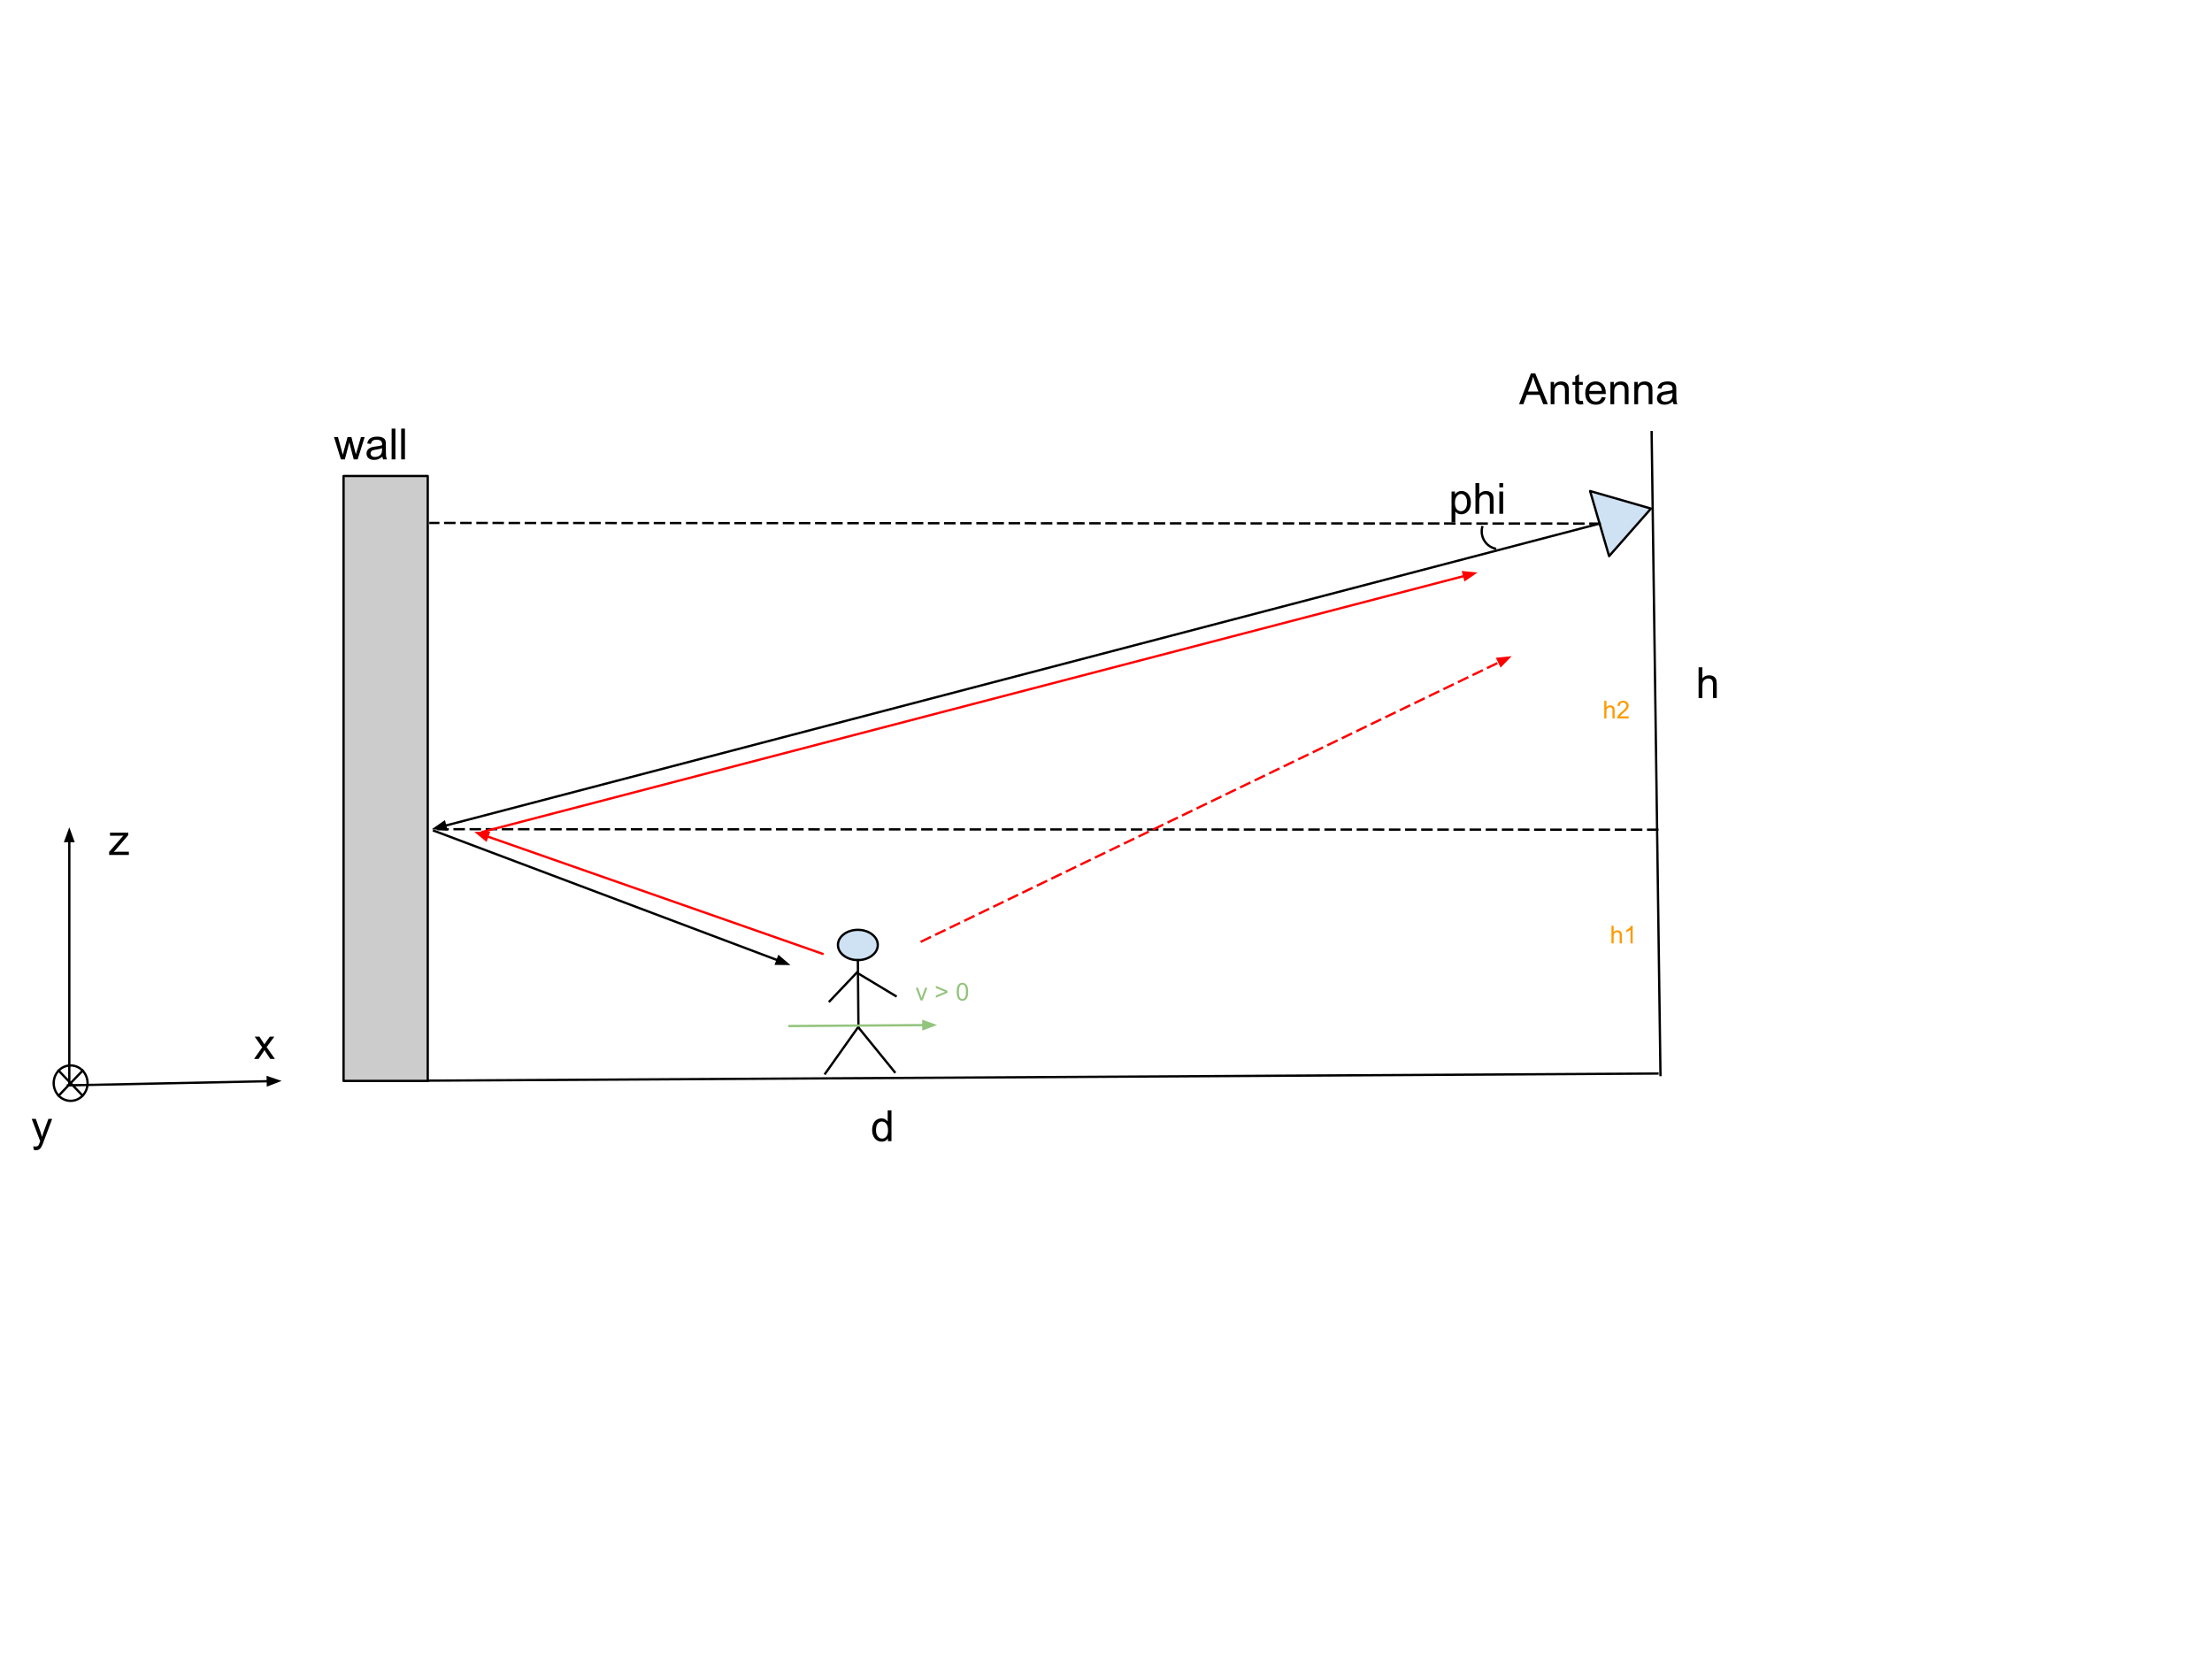 <svg version="1.1" viewBox="0.0 0.0 960.0 720.0" fill="none" stroke="none" stroke-linecap="square" stroke-miterlimit="10" xmlns:xlink="http://www.w3.org/1999/xlink" xmlns="http://www.w3.org/2000/svg"><clipPath id="p.0"><path d="m0 0l960.0 0l0 720.0l-960.0 0l0 -720.0z" clip-rule="nonzero"/></clipPath><g clip-path="url(#p.0)"><path fill="#000000" fill-opacity="0.0" d="m0 0l960.0 0l0 720.0l-960.0 0z" fill-rule="evenodd"/><path fill="#000000" fill-opacity="0.0" d="m164.48 469.121l554.866 -3.213" fill-rule="evenodd"/><path stroke="#000000" stroke-width="1.0" stroke-linejoin="round" stroke-linecap="butt" d="m164.48 469.121l554.866 -3.213" fill-rule="evenodd"/><path fill="#000000" fill-opacity="0.0" d="m720.64 466.559l-3.843 -279.024" fill-rule="evenodd"/><path stroke="#000000" stroke-width="1.0" stroke-linejoin="round" stroke-linecap="butt" d="m720.64 466.559l-3.843 -279.024" fill-rule="evenodd"/><path fill="#000000" fill-opacity="0.0" d="m30.079 471.039l0 -112.0" fill-rule="evenodd"/><path stroke="#000000" stroke-width="1.0" stroke-linejoin="round" stroke-linecap="butt" d="m30.079 471.039l0 -106.0" fill-rule="evenodd"/><path fill="#000000" stroke="#000000" stroke-width="1.0" stroke-linecap="butt" d="m31.73 365.039l-1.652 -4.538l-1.652 4.538z" fill-rule="evenodd"/><path fill="#000000" fill-opacity="0.0" d="m29.441 471.039l92.787 -1.921" fill-rule="evenodd"/><path stroke="#000000" stroke-width="1.0" stroke-linejoin="round" stroke-linecap="butt" d="m29.441 471.039l86.789 -1.797" fill-rule="evenodd"/><path fill="#000000" stroke="#000000" stroke-width="1.0" stroke-linecap="butt" d="m116.264 470.894l4.503 -1.745l-4.571 -1.557z" fill-rule="evenodd"/><path fill="#000000" fill-opacity="0.0" d="m83.517 344.126l-45.512 0l0 42.016l45.512 0z" fill-rule="evenodd"/><path fill="#000000" d="m47.365 371.046l0 -1.328l6.156 -7.078q-1.047 0.062 -1.844 0.062l-3.938 0l0 -1.328l7.906 0l0 1.078l-5.25 6.141l-1.0 1.125q1.094 -0.078 2.062 -0.078l4.469 0l0 1.406l-8.562 0z" fill-rule="nonzero"/><path fill="#000000" fill-opacity="0.0" d="m101.121 432.64l29.449 0l0 42.016l-29.449 0z" fill-rule="evenodd"/><path fill="#000000" d="m110.261 459.56l3.531 -5.031l-3.266 -4.641l2.047 0l1.484 2.266q0.422 0.641 0.672 1.078q0.406 -0.594 0.734 -1.062l1.641 -2.281l1.953 0l-3.344 4.547l3.594 5.125l-2.016 0l-1.984 -3.0l-0.516 -0.812l-2.547 3.812l-1.984 0z" fill-rule="nonzero"/><path fill="#000000" fill-opacity="0.0" d="m23.297 470.079l0 0c0 -4.244 3.293 -7.685 7.354 -7.685l0 0c1.95 0 3.821 0.81 5.2 2.251c1.379 1.441 2.154 3.396 2.154 5.434l0 0c0 4.244 -3.293 7.685 -7.354 7.685l0 0c-4.062 0 -7.354 -3.441 -7.354 -7.685z" fill-rule="evenodd"/><path stroke="#000000" stroke-width="1.0" stroke-linejoin="round" stroke-linecap="butt" d="m23.297 470.079l0 0c0 -4.244 3.293 -7.685 7.354 -7.685l0 0c1.95 0 3.821 0.81 5.2 2.251c1.379 1.441 2.154 3.396 2.154 5.434l0 0c0 4.244 -3.293 7.685 -7.354 7.685l0 0c-4.062 0 -7.354 -3.441 -7.354 -7.685z" fill-rule="evenodd"/><path fill="#000000" fill-opacity="0.0" d="m25.451 464.645l10.394 10.866" fill-rule="evenodd"/><path stroke="#000000" stroke-width="1.0" stroke-linejoin="round" stroke-linecap="butt" d="m25.451 464.645l10.394 10.866" fill-rule="evenodd"/><path fill="#000000" fill-opacity="0.0" d="m35.851 464.645l-10.394 10.866" fill-rule="evenodd"/><path stroke="#000000" stroke-width="1.0" stroke-linejoin="round" stroke-linecap="butt" d="m35.851 464.645l-10.394 10.866" fill-rule="evenodd"/><path fill="#000000" fill-opacity="0.0" d="m11.197 468.344l11.276 0l0 42.016l-11.276 0z" fill-rule="evenodd"/><path fill="#000000" d="m14.629 498.983l-0.188 -1.531q0.547 0.141 0.938 0.141q0.547 0 0.875 -0.188q0.328 -0.172 0.547 -0.5q0.156 -0.25 0.5 -1.219q0.047 -0.141 0.141 -0.406l-3.672 -9.688l1.766 0l2.016 5.594q0.391 1.078 0.703 2.25q0.281 -1.125 0.672 -2.203l2.078 -5.641l1.641 0l-3.688 9.828q-0.594 1.609 -0.922 2.203q-0.438 0.812 -1.0 1.188q-0.562 0.375 -1.344 0.375q-0.484 0 -1.063 -0.203z" fill-rule="nonzero"/><path fill="#cccccc" d="m149.102 206.588l36.535 0l0 262.52l-36.535 0z" fill-rule="evenodd"/><path stroke="#000000" stroke-width="1.0" stroke-linejoin="round" stroke-linecap="butt" d="m149.102 206.588l36.535 0l0 262.52l-36.535 0z" fill-rule="evenodd"/><path fill="#000000" fill-opacity="0.0" d="m135.929 172.457l86.236 0l0 42.016l-86.236 0z" fill-rule="evenodd"/><path fill="#000000" d="m147.945 199.377l-2.969 -9.672l1.703 0l1.531 5.578l0.578 2.078q0.047 -0.156 0.5 -2.0l1.547 -5.656l1.688 0l1.438 5.609l0.484 1.844l0.562 -1.859l1.656 -5.594l1.594 0l-3.031 9.672l-1.703 0l-1.531 -5.797l-0.375 -1.641l-1.953 7.438l-1.719 0zm18.004 -1.188q-0.922 0.766 -1.766 1.094q-0.828 0.312 -1.797 0.312q-1.594 0 -2.453 -0.781q-0.859 -0.781 -0.859 -1.984q0 -0.719 0.328 -1.297q0.328 -0.594 0.844 -0.938q0.531 -0.359 1.188 -0.547q0.469 -0.125 1.453 -0.25q1.984 -0.234 2.922 -0.562q0.016 -0.344 0.016 -0.422q0 -1.0 -0.469 -1.422q-0.625 -0.547 -1.875 -0.547q-1.156 0 -1.703 0.406q-0.547 0.406 -0.812 1.422l-1.609 -0.219q0.219 -1.016 0.719 -1.641q0.5 -0.641 1.453 -0.984q0.953 -0.344 2.188 -0.344q1.25 0 2.016 0.297q0.781 0.281 1.141 0.734q0.375 0.438 0.516 1.109q0.078 0.422 0.078 1.516l0 2.188q0 2.281 0.109 2.891q0.109 0.594 0.406 1.156l-1.703 0q-0.266 -0.516 -0.328 -1.188zm-0.141 -3.672q-0.891 0.375 -2.672 0.625q-1.016 0.141 -1.438 0.328q-0.422 0.188 -0.656 0.531q-0.219 0.344 -0.219 0.781q0 0.656 0.5 1.094q0.5 0.438 1.453 0.438q0.938 0 1.672 -0.406q0.75 -0.422 1.094 -1.141q0.266 -0.562 0.266 -1.641l0 -0.609zm4.157 4.859l0 -13.359l1.641 0l0 13.359l-1.641 0zm4.145 0l0 -13.359l1.641 0l0 13.359l-1.641 0z" fill-rule="nonzero"/><path fill="#cfe2f3" d="m690.09 213.109l26.425 7.606l-18.173 20.646z" fill-rule="evenodd"/><path stroke="#000000" stroke-width="1.0" stroke-linejoin="round" stroke-linecap="butt" d="m690.09 213.109l26.425 7.606l-18.173 20.646z" fill-rule="evenodd"/><path fill="#000000" fill-opacity="0.0" d="m650.302 148.504l262.866 0l0 42.016l-262.866 0z" fill-rule="evenodd"/><path fill="#000000" d="m659.271 175.424l5.125 -13.359l1.906 0l5.469 13.359l-2.016 0l-1.547 -4.047l-5.594 0l-1.469 4.047l-1.875 0zm3.859 -5.484l4.531 0l-1.406 -3.703q-0.625 -1.688 -0.938 -2.766q-0.266 1.281 -0.719 2.547l-1.469 3.922zm9.85 5.484l0 -9.672l1.469 0l0 1.375q1.062 -1.594 3.078 -1.594q0.875 0 1.609 0.312q0.734 0.312 1.094 0.828q0.375 0.5 0.516 1.203q0.094 0.453 0.094 1.594l0 5.953l-1.641 0l0 -5.891q0 -1.0 -0.203 -1.484q-0.188 -0.5 -0.672 -0.797q-0.484 -0.297 -1.141 -0.297q-1.047 0 -1.812 0.672q-0.75 0.656 -0.75 2.516l0 5.281l-1.641 0zm13.954 -1.469l0.234 1.453q-0.688 0.141 -1.234 0.141q-0.891 0 -1.391 -0.281q-0.484 -0.281 -0.688 -0.734q-0.203 -0.469 -0.203 -1.938l0 -5.578l-1.203 0l0 -1.266l1.203 0l0 -2.391l1.625 -0.984l0 3.375l1.656 0l0 1.266l-1.656 0l0 5.672q0 0.688 0.078 0.891q0.094 0.203 0.281 0.328q0.203 0.109 0.578 0.109q0.266 0 0.719 -0.062zm8.23 -1.641l1.688 0.203q-0.406 1.484 -1.484 2.312q-1.078 0.812 -2.766 0.812q-2.125 0 -3.375 -1.297q-1.234 -1.312 -1.234 -3.672q0 -2.453 1.25 -3.797q1.266 -1.344 3.266 -1.344q1.938 0 3.156 1.328q1.234 1.312 1.234 3.703q0 0.156 0 0.438l-7.219 0q0.094 1.594 0.906 2.453q0.812 0.844 2.016 0.844q0.906 0 1.547 -0.469q0.641 -0.484 1.016 -1.516zm-5.391 -2.656l5.406 0q-0.109 -1.219 -0.625 -1.828q-0.781 -0.953 -2.031 -0.953q-1.125 0 -1.906 0.766q-0.766 0.75 -0.844 2.016zm9.141 5.766l0 -9.672l1.469 0l0 1.375q1.062 -1.594 3.078 -1.594q0.875 0 1.609 0.312q0.734 0.312 1.094 0.828q0.375 0.5 0.516 1.203q0.094 0.453 0.094 1.594l0 5.953l-1.641 0l0 -5.891q0 -1.0 -0.203 -1.484q-0.188 -0.5 -0.672 -0.797q-0.484 -0.297 -1.141 -0.297q-1.047 0 -1.812 0.672q-0.75 0.656 -0.75 2.516l0 5.281l-1.641 0zm10.376 0l0 -9.672l1.469 0l0 1.375q1.062 -1.594 3.078 -1.594q0.875 0 1.609 0.312q0.734 0.312 1.094 0.828q0.375 0.5 0.516 1.203q0.094 0.453 0.094 1.594l0 5.953l-1.641 0l0 -5.891q0 -1.0 -0.203 -1.484q-0.188 -0.5 -0.672 -0.797q-0.484 -0.297 -1.141 -0.297q-1.047 0 -1.812 0.672q-0.75 0.656 -0.75 2.516l0 5.281l-1.641 0zm16.688 -1.188q-0.922 0.766 -1.766 1.094q-0.828 0.312 -1.797 0.312q-1.594 0 -2.453 -0.781q-0.859 -0.781 -0.859 -1.984q0 -0.719 0.328 -1.297q0.328 -0.594 0.844 -0.938q0.531 -0.359 1.188 -0.547q0.469 -0.125 1.453 -0.25q1.984 -0.234 2.922 -0.562q0.016 -0.344 0.016 -0.422q0 -1.0 -0.469 -1.422q-0.625 -0.547 -1.875 -0.547q-1.156 0 -1.703 0.406q-0.547 0.406 -0.812 1.422l-1.609 -0.219q0.219 -1.016 0.719 -1.641q0.5 -0.641 1.453 -0.984q0.953 -0.344 2.188 -0.344q1.25 0 2.016 0.297q0.781 0.281 1.141 0.734q0.375 0.438 0.516 1.109q0.078 0.422 0.078 1.516l0 2.188q0 2.281 0.109 2.891q0.109 0.594 0.406 1.156l-1.703 0q-0.266 -0.516 -0.328 -1.188zm-0.141 -3.672q-0.891 0.375 -2.672 0.625q-1.016 0.141 -1.438 0.328q-0.422 0.188 -0.656 0.531q-0.219 0.344 -0.219 0.781q0 0.656 0.5 1.094q0.5 0.438 1.453 0.438q0.938 0 1.672 -0.406q0.75 -0.422 1.094 -1.141q0.266 -0.562 0.266 -1.641l0 -0.609z" fill-rule="nonzero"/><path fill="#000000" fill-opacity="0.0" d="m368.864 468.344l58.079 0l0 42.016l-58.079 0z" fill-rule="evenodd"/><path fill="#000000" d="m385.364 495.264l0 -1.219q-0.906 1.438 -2.703 1.438q-1.156 0 -2.125 -0.641q-0.969 -0.641 -1.5 -1.781q-0.531 -1.141 -0.531 -2.625q0 -1.453 0.484 -2.625q0.484 -1.188 1.438 -1.812q0.969 -0.625 2.172 -0.625q0.875 0 1.547 0.375q0.688 0.359 1.109 0.953l0 -4.797l1.641 0l0 13.359l-1.531 0zm-5.172 -4.828q0 1.859 0.781 2.781q0.781 0.922 1.844 0.922q1.078 0 1.828 -0.875q0.75 -0.891 0.75 -2.688q0 -1.984 -0.766 -2.906q-0.766 -0.938 -1.891 -0.938q-1.078 0 -1.812 0.891q-0.734 0.891 -0.734 2.812z" fill-rule="nonzero"/><path fill="#000000" fill-opacity="0.0" d="m726.947 276.047l45.512 0l0 42.016l-45.512 0z" fill-rule="evenodd"/><path fill="#000000" d="m737.182 302.967l0 -13.359l1.641 0l0 4.797q1.141 -1.328 2.891 -1.328q1.078 0 1.859 0.422q0.797 0.422 1.141 1.172q0.344 0.75 0.344 2.172l0 6.125l-1.641 0l0 -6.125q0 -1.234 -0.531 -1.797q-0.531 -0.562 -1.516 -0.562q-0.719 0 -1.359 0.391q-0.641 0.375 -0.922 1.016q-0.266 0.641 -0.266 1.781l0 5.297l-1.641 0z" fill-rule="nonzero"/><path fill="#000000" fill-opacity="0.0" d="m694.216 227.235l-507.402 -0.283" fill-rule="evenodd"/><path stroke="#000000" stroke-width="1.0" stroke-linejoin="round" stroke-linecap="butt" stroke-dasharray="4.0,3.0" d="m694.216 227.235l-507.402 -0.283" fill-rule="evenodd"/><path fill="#000000" fill-opacity="0.0" d="m694.216 227.235l-506.803 132.63" fill-rule="evenodd"/><path stroke="#000000" stroke-width="1.0" stroke-linejoin="round" stroke-linecap="butt" d="m694.216 227.235l-500.999 131.111" fill-rule="evenodd"/><path fill="#000000" stroke="#000000" stroke-width="1.0" stroke-linecap="butt" d="m192.799 356.748l-3.972 2.747l4.808 0.449z" fill-rule="evenodd"/><path fill="#000000" fill-opacity="0.0" d="m648.846 238.073l0 0c-1.971 -0.497 -3.665 -1.758 -4.707 -3.507c-1.043 -1.748 -1.349 -3.84 -0.852 -5.816l7.433 1.874z" fill-rule="evenodd"/><path fill="#000000" fill-opacity="0.0" d="m648.846 238.073l0 0c-1.971 -0.497 -3.665 -1.758 -4.707 -3.507c-1.043 -1.748 -1.349 -3.84 -0.852 -5.816" fill-rule="evenodd"/><path stroke="#000000" stroke-width="1.0" stroke-linejoin="round" stroke-linecap="butt" d="m648.846 238.073l0 0c-1.971 -0.497 -3.665 -1.758 -4.707 -3.507c-1.043 -1.748 -1.349 -3.84 -0.852 -5.816" fill-rule="evenodd"/><path fill="#000000" fill-opacity="0.0" d="m619.73 196.068l58.079 0l0 42.016l-58.079 0z" fill-rule="evenodd"/><path fill="#000000" d="m629.964 226.691l0 -13.375l1.484 0l0 1.25q0.531 -0.734 1.188 -1.094q0.672 -0.375 1.625 -0.375q1.234 0 2.172 0.641q0.953 0.625 1.438 1.797q0.484 1.156 0.484 2.547q0 1.484 -0.531 2.672q-0.531 1.188 -1.547 1.828q-1.016 0.625 -2.141 0.625q-0.812 0 -1.469 -0.344q-0.656 -0.344 -1.062 -0.875l0 4.703l-1.641 0zm1.484 -8.484q0 1.859 0.75 2.766q0.766 0.891 1.828 0.891q1.094 0 1.875 -0.922q0.781 -0.938 0.781 -2.875q0 -1.844 -0.766 -2.766q-0.75 -0.922 -1.812 -0.922q-1.047 0 -1.859 0.984q-0.797 0.969 -0.797 2.844zm8.891 4.781l0 -13.359l1.641 0l0 4.797q1.141 -1.328 2.891 -1.328q1.078 0 1.859 0.422q0.797 0.422 1.141 1.172q0.344 0.75 0.344 2.172l0 6.125l-1.641 0l0 -6.125q0 -1.234 -0.531 -1.797q-0.531 -0.562 -1.516 -0.562q-0.719 0 -1.359 0.391q-0.641 0.375 -0.922 1.016q-0.266 0.641 -0.266 1.781l0 5.297l-1.641 0zm10.376 -11.469l0 -1.891l1.641 0l0 1.891l-1.641 0zm0 11.469l0 -9.672l1.641 0l0 9.672l-1.641 0z" fill-rule="nonzero"/><path fill="#000000" fill-opacity="0.0" d="m719.283 360.089l-531.055 -0.22" fill-rule="evenodd"/><path stroke="#000000" stroke-width="1.0" stroke-linejoin="round" stroke-linecap="butt" stroke-dasharray="4.0,3.0" d="m719.283 360.089l-531.055 -0.22" fill-rule="evenodd"/><path fill="#000000" fill-opacity="0.0" d="m689.68 390.176l58.079 0l0 32.315l-58.079 0z" fill-rule="evenodd"/><path fill="#ff9900" d="m699.383 409.416l0 -7.625l0.938 0l0 2.734q0.656 -0.766 1.656 -0.766q0.609 0 1.062 0.25q0.453 0.234 0.641 0.672q0.203 0.422 0.203 1.234l0 3.5l-0.938 0l0 -3.5q0 -0.703 -0.312 -1.016q-0.297 -0.328 -0.859 -0.328q-0.406 0 -0.781 0.219q-0.359 0.219 -0.516 0.594q-0.156 0.359 -0.156 1.016l0 3.016l-0.938 0zm9.192 0l-0.938 0l0 -5.969q-0.344 0.328 -0.891 0.656q-0.547 0.312 -0.984 0.469l0 -0.906q0.797 -0.359 1.375 -0.891q0.594 -0.531 0.828 -1.016l0.609 0l0 7.656z" fill-rule="nonzero"/><path fill="#000000" fill-opacity="0.0" d="m686.546 292.547l69.953 0l0 32.315l-69.953 0z" fill-rule="evenodd"/><path fill="#ff9900" d="m696.249 311.787l0 -7.625l0.938 0l0 2.734q0.656 -0.766 1.656 -0.766q0.609 0 1.062 0.25q0.453 0.234 0.641 0.672q0.203 0.422 0.203 1.234l0 3.5l-0.938 0l0 -3.5q0 -0.703 -0.312 -1.016q-0.297 -0.328 -0.859 -0.328q-0.406 0 -0.781 0.219q-0.359 0.219 -0.516 0.594q-0.156 0.359 -0.156 1.016l0 3.016l-0.938 0zm10.583 -0.906l0 0.906l-5.031 0q-0.016 -0.344 0.109 -0.656q0.188 -0.516 0.609 -1.016q0.422 -0.5 1.234 -1.141q1.234 -1.031 1.672 -1.625q0.438 -0.594 0.438 -1.125q0 -0.562 -0.406 -0.938q-0.391 -0.391 -1.031 -0.391q-0.672 0 -1.078 0.406q-0.406 0.406 -0.406 1.125l-0.969 -0.094q0.094 -1.078 0.734 -1.641q0.656 -0.562 1.734 -0.562q1.109 0 1.75 0.609q0.641 0.609 0.641 1.5q0 0.469 -0.188 0.906q-0.188 0.438 -0.625 0.938q-0.438 0.484 -1.453 1.328q-0.828 0.719 -1.078 0.969q-0.234 0.25 -0.391 0.5l3.734 0z" fill-rule="nonzero"/><path fill="#cfe2f3" d="m363.664 410.105l0 0c0 -3.627 3.871 -6.567 8.646 -6.567l0 0c4.775 0 8.646 2.94 8.646 6.567l0 0c0 3.627 -3.871 6.567 -8.646 6.567l0 0c-4.775 0 -8.646 -2.94 -8.646 -6.567z" fill-rule="evenodd"/><path stroke="#000000" stroke-width="1.0" stroke-linejoin="round" stroke-linecap="butt" d="m363.664 410.105l0 0c0 -3.627 3.871 -6.567 8.646 -6.567l0 0c4.775 0 8.646 2.94 8.646 6.567l0 0c0 3.627 -3.871 6.567 -8.646 6.567l0 0c-4.775 0 -8.646 -2.94 -8.646 -6.567z" fill-rule="evenodd"/><path fill="#000000" fill-opacity="0.0" d="m372.31 416.672l0.252 28.882" fill-rule="evenodd"/><path stroke="#000000" stroke-width="1.0" stroke-linejoin="round" stroke-linecap="butt" d="m372.31 416.672l0.252 28.882" fill-rule="evenodd"/><path fill="#000000" fill-opacity="0.0" d="m372.36 445.876l-14.205 20.031" fill-rule="evenodd"/><path stroke="#000000" stroke-width="1.0" stroke-linejoin="round" stroke-linecap="butt" d="m372.36 445.876l-14.205 20.031" fill-rule="evenodd"/><path fill="#000000" fill-opacity="0.0" d="m372.784 446.196l15.496 19.055" fill-rule="evenodd"/><path stroke="#000000" stroke-width="1.0" stroke-linejoin="round" stroke-linecap="butt" d="m372.784 446.196l15.496 19.055" fill-rule="evenodd"/><path fill="#000000" fill-opacity="0.0" d="m371.935 422.021l-11.874 12.504" fill-rule="evenodd"/><path stroke="#000000" stroke-width="1.0" stroke-linejoin="round" stroke-linecap="butt" d="m371.935 422.021l-11.874 12.504" fill-rule="evenodd"/><path fill="#000000" fill-opacity="0.0" d="m372.784 422.662l15.937 9.606" fill-rule="evenodd"/><path stroke="#000000" stroke-width="1.0" stroke-linejoin="round" stroke-linecap="butt" d="m372.784 422.662l15.937 9.606" fill-rule="evenodd"/><path fill="#000000" fill-opacity="0.0" d="m188.341 360.538l154.709 58.299" fill-rule="evenodd"/><path stroke="#000000" stroke-width="1.0" stroke-linejoin="round" stroke-linecap="butt" d="m188.341 360.538l149.094 56.183" fill-rule="evenodd"/><path fill="#000000" stroke="#000000" stroke-width="1.0" stroke-linecap="butt" d="m336.853 418.267l4.829 0.055l-3.664 -3.146z" fill-rule="evenodd"/><path fill="#000000" fill-opacity="0.0" d="m342.601 445.291l64.126 -0.441" fill-rule="evenodd"/><path stroke="#93c47d" stroke-width="1.0" stroke-linejoin="round" stroke-linecap="butt" d="m342.601 445.291l58.126 -0.4" fill-rule="evenodd"/><path fill="#93c47d" stroke="#93c47d" stroke-width="1.0" stroke-linecap="butt" d="m400.739 446.543l4.527 -1.683l-4.549 -1.62z" fill-rule="evenodd"/><path fill="#000000" fill-opacity="0.0" d="m388.281 414.955l49.921 0l0 32.315l-49.921 0z" fill-rule="evenodd"/><path fill="#93c47d" d="m399.515 434.195l-2.094 -5.531l0.984 0l1.188 3.312q0.188 0.531 0.359 1.109q0.109 -0.438 0.344 -1.047l1.219 -3.375l0.969 0l-2.094 5.531l-0.875 0zm11.695 -3.328l-5.062 2.156l0 -0.938l4.0 -1.656l-4.0 -1.641l0 -0.938l5.062 2.141l0 0.875zm3.981 -0.438q0 -1.344 0.281 -2.172q0.281 -0.828 0.828 -1.266q0.547 -0.453 1.375 -0.453q0.625 0 1.078 0.25q0.469 0.234 0.766 0.703q0.312 0.469 0.484 1.141q0.172 0.672 0.172 1.797q0 1.344 -0.281 2.172q-0.281 0.828 -0.828 1.281q-0.547 0.438 -1.391 0.438q-1.094 0 -1.719 -0.781q-0.766 -0.953 -0.766 -3.109zm0.969 0q0 1.875 0.438 2.5q0.438 0.625 1.078 0.625q0.656 0 1.094 -0.625q0.438 -0.625 0.438 -2.5q0 -1.875 -0.438 -2.5q-0.438 -0.625 -1.094 -0.625q-0.641 0 -1.031 0.547q-0.484 0.703 -0.484 2.578z" fill-rule="nonzero"/><path fill="#000000" fill-opacity="0.0" d="m400.0 408.562l256.063 -123.78" fill-rule="evenodd"/><path stroke="#ff0000" stroke-width="1.0" stroke-linejoin="round" stroke-linecap="butt" stroke-dasharray="4.0,3.0" d="m400.0 408.562l250.661 -121.168" fill-rule="evenodd"/><path fill="#ff0000" stroke="#ff0000" stroke-width="1.0" stroke-linecap="butt" d="m651.38 288.881l3.367 -3.462l-4.805 0.488z" fill-rule="evenodd"/><path fill="#000000" fill-opacity="0.0" d="m356.95 413.942l-151.118 -52.913" fill-rule="evenodd"/><path stroke="#ff0000" stroke-width="1.0" stroke-linejoin="round" stroke-linecap="butt" d="m356.95 413.942l-145.455 -50.931" fill-rule="evenodd"/><path fill="#ff0000" stroke="#ff0000" stroke-width="1.0" stroke-linecap="butt" d="m212.041 361.453l-4.829 0.059l3.737 3.059z" fill-rule="evenodd"/><path fill="#000000" fill-opacity="0.0" d="m209.417 361.029l431.842 -112.567" fill-rule="evenodd"/><path stroke="#ff0000" stroke-width="1.0" stroke-linejoin="round" stroke-linecap="butt" d="m209.417 361.029l426.037 -111.053" fill-rule="evenodd"/><path fill="#ff0000" stroke="#ff0000" stroke-width="1.0" stroke-linecap="butt" d="m635.87 251.574l3.975 -2.743l-4.808 -0.454z" fill-rule="evenodd"/></g></svg>